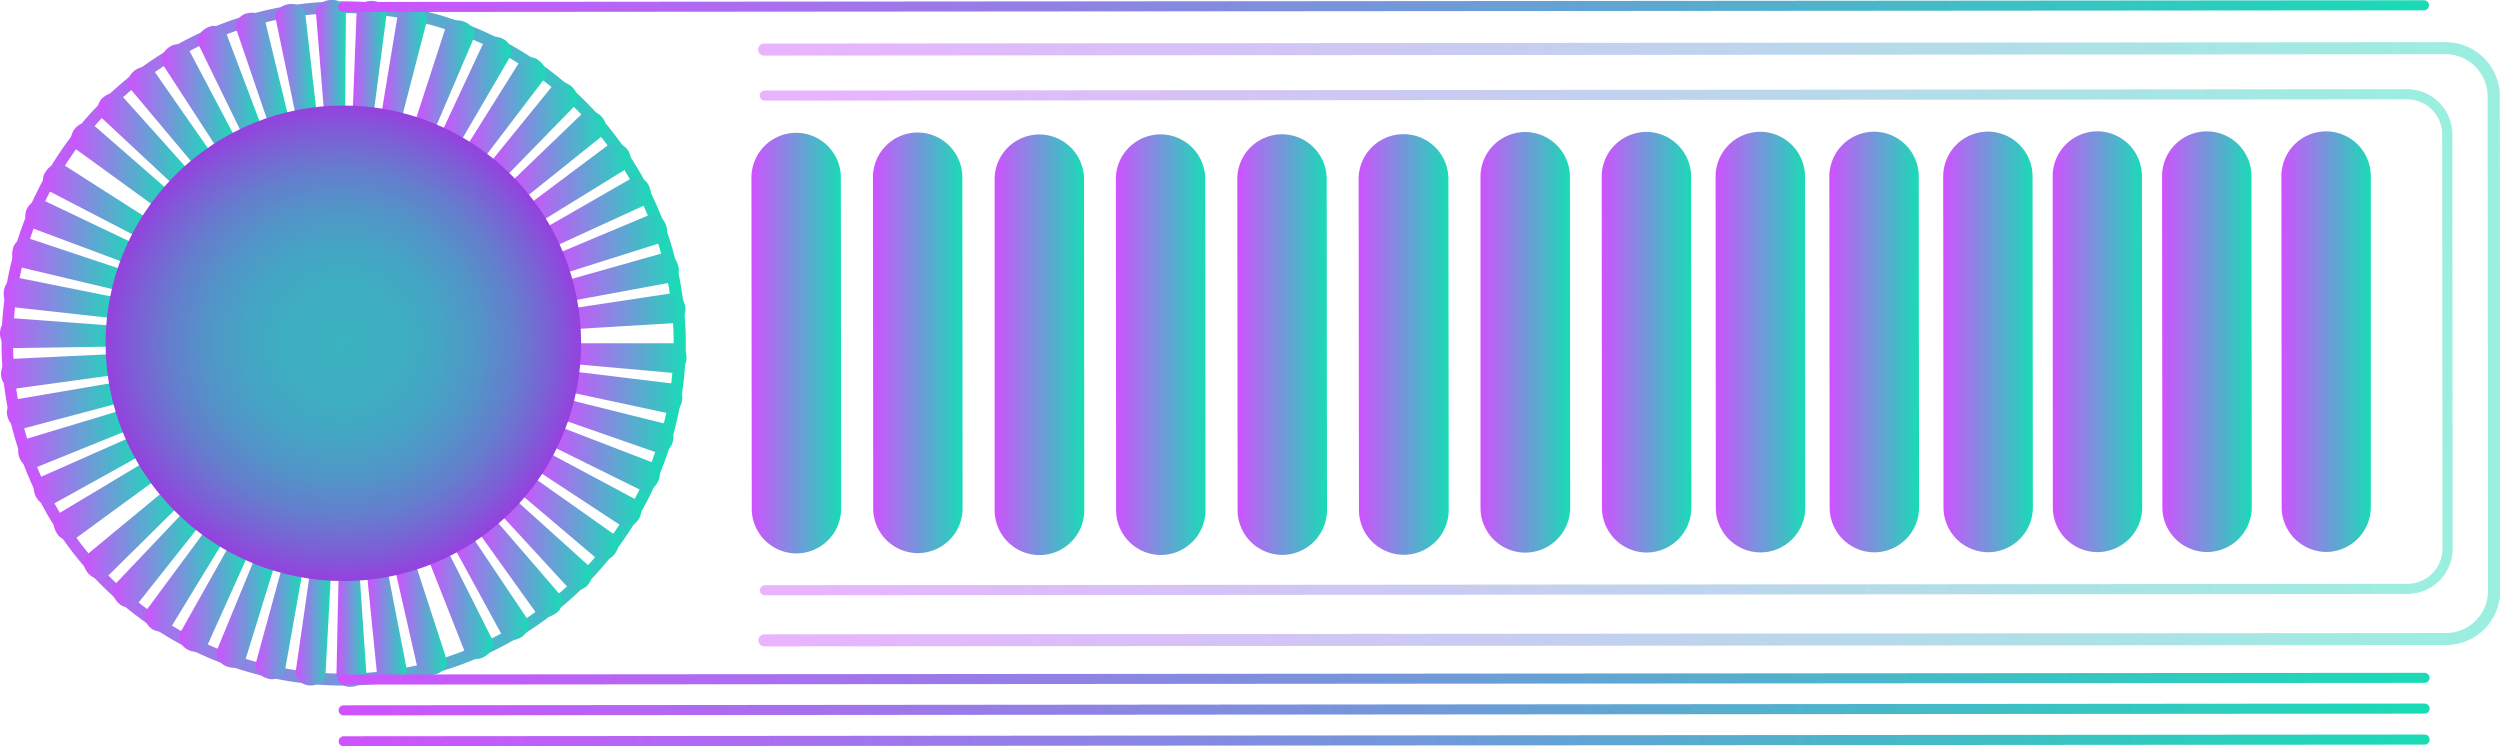 <svg xmlns="http://www.w3.org/2000/svg" xmlns:xlink="http://www.w3.org/1999/xlink" viewBox="0 0 496.91 148.3"><defs><style>.cls-1{fill:url(#New_Gradient_Swatch_1);}.cls-2{fill:url(#New_Gradient_Swatch_1-2);}.cls-3{fill:url(#New_Gradient_Swatch_1-3);}.cls-4{fill:url(#New_Gradient_Swatch_1-4);}.cls-5{fill:url(#New_Gradient_Swatch_1-5);}.cls-6{fill:url(#New_Gradient_Swatch_1-6);}.cls-7{fill:url(#New_Gradient_Swatch_1-7);}.cls-8{fill:url(#New_Gradient_Swatch_1-8);}.cls-9{fill:url(#New_Gradient_Swatch_1-9);}.cls-10{fill:url(#New_Gradient_Swatch_1-10);}.cls-11{fill:url(#New_Gradient_Swatch_1-11);}.cls-12{fill:url(#New_Gradient_Swatch_1-12);}.cls-13{fill:url(#New_Gradient_Swatch_1-13);}.cls-14{fill:url(#New_Gradient_Swatch_1-14);}.cls-15{fill:url(#New_Gradient_Swatch_1-15);}.cls-16{fill:url(#New_Gradient_Swatch_1-16);}.cls-17{fill:url(#New_Gradient_Swatch_1-17);}.cls-18{fill:url(#New_Gradient_Swatch_1-18);}.cls-19{fill:url(#New_Gradient_Swatch_1-19);}.cls-20{fill:url(#New_Gradient_Swatch_1-20);}.cls-21{fill:url(#New_Gradient_Swatch_1-21);}.cls-22{fill:url(#New_Gradient_Swatch_1-22);}.cls-23{fill:url(#New_Gradient_Swatch_1-23);}.cls-24{fill:url(#New_Gradient_Swatch_1-24);}.cls-25{fill:url(#New_Gradient_Swatch_1-25);}.cls-26{fill:url(#New_Gradient_Swatch_1-26);}.cls-27{fill:url(#New_Gradient_Swatch_1-27);}.cls-28{fill:url(#New_Gradient_Swatch_1-28);}.cls-29{fill:url(#New_Gradient_Swatch_1-29);}.cls-30{fill:url(#New_Gradient_Swatch_1-30);}.cls-31{fill:url(#New_Gradient_Swatch_1-31);}.cls-32{fill:url(#New_Gradient_Swatch_1-32);}.cls-33{fill:url(#New_Gradient_Swatch_1-33);}.cls-34{fill:url(#New_Gradient_Swatch_1-34);}.cls-35{fill:url(#New_Gradient_Swatch_1-35);}.cls-36{fill:url(#New_Gradient_Swatch_1-36);}.cls-37{fill:url(#New_Gradient_Swatch_1-37);}.cls-38{fill:url(#New_Gradient_Swatch_1-38);}.cls-39{fill:url(#New_Gradient_Swatch_1-39);}.cls-40{fill:url(#New_Gradient_Swatch_1-40);}.cls-41{fill:url(#New_Gradient_Swatch_1-41);}.cls-42{fill:url(#New_Gradient_Swatch_1-42);}.cls-43{fill:url(#New_Gradient_Swatch_1-43);}.cls-44{fill:url(#New_Gradient_Swatch_1-44);}.cls-45{fill:url(#New_Gradient_Swatch_1-45);}.cls-46{fill:url(#New_Gradient_Swatch_1-46);}.cls-47{fill:url(#New_Gradient_Swatch_1-47);}.cls-48{fill:url(#New_Gradient_Swatch_1-48);}.cls-49{fill:url(#New_Gradient_Swatch_1-49);}.cls-50{fill:url(#New_Gradient_Swatch_1-50);}.cls-51{fill:url(#New_Gradient_Swatch_1-51);}.cls-52{fill:url(#New_Gradient_Swatch_1-52);}.cls-53{fill:url(#New_Gradient_Swatch_1-53);}.cls-54{fill:url(#New_Gradient_Swatch_1-54);}.cls-55{fill:url(#New_Gradient_Swatch_1-55);}.cls-56{fill:url(#New_Gradient_Swatch_1-56);}.cls-57{fill:url(#New_Gradient_Swatch_1-57);}.cls-58{fill:url(#New_Gradient_Swatch_1-58);}.cls-59{fill:url(#New_Gradient_Swatch_1-59);}.cls-60{fill:url(#New_Gradient_Swatch_1-60);}.cls-61{fill:url(#New_Gradient_Swatch_1-61);}.cls-62{fill:url(#New_Gradient_Swatch_1-62);}.cls-63{fill:url(#New_Gradient_Swatch_1-63);}.cls-64{fill:url(#New_Gradient_Swatch_1-64);}.cls-65{fill:url(#New_Gradient_Swatch_1-65);}.cls-66{fill:url(#New_Gradient_Swatch_4);}.cls-67{opacity:0.44;}.cls-68{fill:url(#New_Gradient_Swatch_1-66);}.cls-69{fill:url(#New_Gradient_Swatch_1-67);}.cls-70{fill:url(#New_Gradient_Swatch_1-68);}.cls-71{fill:url(#New_Gradient_Swatch_1-69);}.cls-72{fill:url(#New_Gradient_Swatch_1-70);}.cls-73{fill:url(#New_Gradient_Swatch_1-71);}</style><linearGradient id="New_Gradient_Swatch_1" x1="0.22" y1="68.23" x2="136.28" y2="68.23" gradientUnits="userSpaceOnUse"><stop offset="0" stop-color="#cf52fe"/><stop offset="1" stop-color="#19dbb6"/></linearGradient><linearGradient id="New_Gradient_Swatch_1-2" x1="149.36" y1="68.16" x2="167.19" y2="68.16" xlink:href="#New_Gradient_Swatch_1"/><linearGradient id="New_Gradient_Swatch_1-3" x1="173.51" y1="68.14" x2="191.33" y2="68.14" xlink:href="#New_Gradient_Swatch_1"/><linearGradient id="New_Gradient_Swatch_1-4" x1="197.65" y1="68.53" x2="215.47" y2="68.53" xlink:href="#New_Gradient_Swatch_1"/><linearGradient id="New_Gradient_Swatch_1-5" x1="221.79" y1="68.51" x2="239.61" y2="68.51" xlink:href="#New_Gradient_Swatch_1"/><linearGradient id="New_Gradient_Swatch_1-6" x1="245.93" y1="68.49" x2="263.76" y2="68.49" xlink:href="#New_Gradient_Swatch_1"/><linearGradient id="New_Gradient_Swatch_1-7" x1="270.07" y1="68.47" x2="287.9" y2="68.47" xlink:href="#New_Gradient_Swatch_1"/><linearGradient id="New_Gradient_Swatch_1-8" x1="294.22" y1="68.04" x2="312.04" y2="68.04" xlink:href="#New_Gradient_Swatch_1"/><linearGradient id="New_Gradient_Swatch_1-9" x1="318.36" y1="68.02" x2="336.18" y2="68.02" xlink:href="#New_Gradient_Swatch_1"/><linearGradient id="New_Gradient_Swatch_1-10" x1="340.99" y1="68" x2="358.81" y2="68" xlink:href="#New_Gradient_Swatch_1"/><linearGradient id="New_Gradient_Swatch_1-11" x1="363.61" y1="67.98" x2="381.44" y2="67.98" xlink:href="#New_Gradient_Swatch_1"/><linearGradient id="New_Gradient_Swatch_1-12" x1="386.24" y1="67.96" x2="404.07" y2="67.96" xlink:href="#New_Gradient_Swatch_1"/><linearGradient id="New_Gradient_Swatch_1-13" x1="407.97" y1="67.94" x2="425.79" y2="67.94" xlink:href="#New_Gradient_Swatch_1"/><linearGradient id="New_Gradient_Swatch_1-14" x1="429.74" y1="67.93" x2="447.57" y2="67.93" xlink:href="#New_Gradient_Swatch_1"/><linearGradient id="New_Gradient_Swatch_1-15" x1="453.46" y1="67.91" x2="471.28" y2="67.91" xlink:href="#New_Gradient_Swatch_1"/><linearGradient id="New_Gradient_Swatch_1-16" x1="112.98" y1="61.83" x2="136.22" y2="61.83" xlink:href="#New_Gradient_Swatch_1"/><linearGradient id="New_Gradient_Swatch_1-17" x1="111.99" y1="54.97" x2="134.9" y2="54.97" xlink:href="#New_Gradient_Swatch_1"/><linearGradient id="New_Gradient_Swatch_1-18" x1="110.35" y1="48.32" x2="132.59" y2="48.32" xlink:href="#New_Gradient_Swatch_1"/><linearGradient id="New_Gradient_Swatch_1-19" x1="108.09" y1="42" x2="129.37" y2="42" xlink:href="#New_Gradient_Swatch_1"/><linearGradient id="New_Gradient_Swatch_1-20" x1="105.12" y1="36.07" x2="125.31" y2="36.07" xlink:href="#New_Gradient_Swatch_1"/><linearGradient id="New_Gradient_Swatch_1-21" x1="101.58" y1="30.61" x2="120.45" y2="30.61" xlink:href="#New_Gradient_Swatch_1"/><linearGradient id="New_Gradient_Swatch_1-22" x1="97.54" y1="25.72" x2="114.79" y2="25.72" xlink:href="#New_Gradient_Swatch_1"/><linearGradient id="New_Gradient_Swatch_1-23" x1="92.98" y1="21.48" x2="108.48" y2="21.48" xlink:href="#New_Gradient_Swatch_1"/><linearGradient id="New_Gradient_Swatch_1-24" x1="88.02" y1="17.92" x2="101.62" y2="17.92" xlink:href="#New_Gradient_Swatch_1"/><linearGradient id="New_Gradient_Swatch_1-25" x1="82.74" y1="15.14" x2="94.3" y2="15.14" xlink:href="#New_Gradient_Swatch_1"/><linearGradient id="New_Gradient_Swatch_1-26" x1="75.92" y1="12.78" x2="84.82" y2="12.78" xlink:href="#New_Gradient_Swatch_1"/><linearGradient id="New_Gradient_Swatch_1-27" x1="70.15" y1="11.8" x2="76.83" y2="11.8" xlink:href="#New_Gradient_Swatch_1"/><linearGradient id="New_Gradient_Swatch_1-28" x1="62.8" y1="11.66" x2="68.75" y2="11.66" xlink:href="#New_Gradient_Swatch_1"/><linearGradient id="New_Gradient_Swatch_1-29" x1="54.76" y1="12.33" x2="62.8" y2="12.33" xlink:href="#New_Gradient_Swatch_1"/><linearGradient id="New_Gradient_Swatch_1-30" x1="46.89" y1="13.8" x2="57.13" y2="13.8" xlink:href="#New_Gradient_Swatch_1"/><linearGradient id="New_Gradient_Swatch_1-31" x1="39.32" y1="16.12" x2="51.68" y2="16.12" xlink:href="#New_Gradient_Swatch_1"/><linearGradient id="New_Gradient_Swatch_1-32" x1="32.14" y1="19.22" x2="46.49" y2="19.22" xlink:href="#New_Gradient_Swatch_1"/><linearGradient id="New_Gradient_Swatch_1-33" x1="25.46" y1="23.05" x2="41.71" y2="23.05" xlink:href="#New_Gradient_Swatch_1"/><linearGradient id="New_Gradient_Swatch_1-34" x1="19.44" y1="27.56" x2="37.35" y2="27.56" xlink:href="#New_Gradient_Swatch_1"/><linearGradient id="New_Gradient_Swatch_1-35" x1="14.1" y1="32.68" x2="33.45" y2="32.68" xlink:href="#New_Gradient_Swatch_1"/><linearGradient id="New_Gradient_Swatch_1-36" x1="8.57" y1="39.64" x2="29.52" y2="39.64" xlink:href="#New_Gradient_Swatch_1"/><linearGradient id="New_Gradient_Swatch_1-37" x1="5.04" y1="45.83" x2="26.94" y2="45.83" xlink:href="#New_Gradient_Swatch_1"/><linearGradient id="New_Gradient_Swatch_1-38" x1="2.42" y1="52.36" x2="25.03" y2="52.36" xlink:href="#New_Gradient_Swatch_1"/><linearGradient id="New_Gradient_Swatch_1-39" x1="0.73" y1="59.14" x2="23.85" y2="59.14" xlink:href="#New_Gradient_Swatch_1"/><linearGradient id="New_Gradient_Swatch_1-40" x1="0" y1="66.21" x2="23.33" y2="66.21" xlink:href="#New_Gradient_Swatch_1"/><linearGradient id="New_Gradient_Swatch_1-41" x1="0.22" y1="73.86" x2="23.46" y2="73.86" xlink:href="#New_Gradient_Swatch_1"/><linearGradient id="New_Gradient_Swatch_1-42" x1="1.41" y1="80.73" x2="24.35" y2="80.73" xlink:href="#New_Gradient_Swatch_1"/><linearGradient id="New_Gradient_Swatch_1-43" x1="3.6" y1="87.41" x2="25.94" y2="87.41" xlink:href="#New_Gradient_Swatch_1"/><linearGradient id="New_Gradient_Swatch_1-44" x1="6.72" y1="93.79" x2="28.14" y2="93.79" xlink:href="#New_Gradient_Swatch_1"/><linearGradient id="New_Gradient_Swatch_1-45" x1="10.71" y1="99.76" x2="31.01" y2="99.76" xlink:href="#New_Gradient_Swatch_1"/><linearGradient id="New_Gradient_Swatch_1-46" x1="16.66" y1="106.43" x2="35.34" y2="106.43" xlink:href="#New_Gradient_Swatch_1"/><linearGradient id="New_Gradient_Swatch_1-47" x1="22.39" y1="111.24" x2="39.45" y2="111.24" xlink:href="#New_Gradient_Swatch_1"/><linearGradient id="New_Gradient_Swatch_1-48" x1="28.76" y1="115.41" x2="44.07" y2="115.41" xlink:href="#New_Gradient_Swatch_1"/><linearGradient id="New_Gradient_Swatch_1-49" x1="35.66" y1="118.88" x2="49.05" y2="118.88" xlink:href="#New_Gradient_Swatch_1"/><linearGradient id="New_Gradient_Swatch_1-50" x1="43.05" y1="121.58" x2="54.35" y2="121.58" xlink:href="#New_Gradient_Swatch_1"/><linearGradient id="New_Gradient_Swatch_1-51" x1="50.8" y1="123.52" x2="59.94" y2="123.52" xlink:href="#New_Gradient_Swatch_1"/><linearGradient id="New_Gradient_Swatch_1-52" x1="58.78" y1="124.62" x2="65.7" y2="124.62" xlink:href="#New_Gradient_Swatch_1"/><linearGradient id="New_Gradient_Swatch_1-53" x1="66.85" y1="124.84" x2="72.8" y2="124.84" xlink:href="#New_Gradient_Swatch_1"/><linearGradient id="New_Gradient_Swatch_1-54" x1="73.07" y1="124.25" x2="80.85" y2="124.25" xlink:href="#New_Gradient_Swatch_1"/><linearGradient id="New_Gradient_Swatch_1-55" x1="78.75" y1="122.85" x2="88.75" y2="122.85" xlink:href="#New_Gradient_Swatch_1"/><linearGradient id="New_Gradient_Swatch_1-56" x1="85.42" y1="120.04" x2="98.01" y2="120.04" xlink:href="#New_Gradient_Swatch_1"/><linearGradient id="New_Gradient_Swatch_1-57" x1="90.56" y1="116.85" x2="105.14" y2="116.85" xlink:href="#New_Gradient_Swatch_1"/><linearGradient id="New_Gradient_Swatch_1-58" x1="95.3" y1="112.94" x2="111.73" y2="112.94" xlink:href="#New_Gradient_Swatch_1"/><linearGradient id="New_Gradient_Swatch_1-59" x1="99.62" y1="108.36" x2="117.68" y2="108.36" xlink:href="#New_Gradient_Swatch_1"/><linearGradient id="New_Gradient_Swatch_1-60" x1="103.45" y1="103.19" x2="122.95" y2="103.19" xlink:href="#New_Gradient_Swatch_1"/><linearGradient id="New_Gradient_Swatch_1-61" x1="106.66" y1="97.5" x2="127.47" y2="97.5" xlink:href="#New_Gradient_Swatch_1"/><linearGradient id="New_Gradient_Swatch_1-62" x1="109.29" y1="91.34" x2="131.14" y2="91.34" xlink:href="#New_Gradient_Swatch_1"/><linearGradient id="New_Gradient_Swatch_1-63" x1="111.3" y1="84.84" x2="133.85" y2="84.84" xlink:href="#New_Gradient_Swatch_1"/><linearGradient id="New_Gradient_Swatch_1-64" x1="112.56" y1="78.08" x2="135.63" y2="78.08" xlink:href="#New_Gradient_Swatch_1"/><linearGradient id="New_Gradient_Swatch_1-65" x1="113.14" y1="71.15" x2="136.46" y2="71.15" xlink:href="#New_Gradient_Swatch_1"/><radialGradient id="New_Gradient_Swatch_4" cx="70.19" cy="67.35" r="47.26" gradientTransform="translate(66.16 -29.02) rotate(44.95)" gradientUnits="userSpaceOnUse"><stop offset="0" stop-color="#3ab2c0"/><stop offset="0.23" stop-color="#3dafc1"/><stop offset="0.41" stop-color="#45a5c4"/><stop offset="0.58" stop-color="#5294c8"/><stop offset="0.74" stop-color="#667cce"/><stop offset="0.89" stop-color="#7e5dd7"/><stop offset="1" stop-color="#9541de"/></radialGradient><linearGradient id="New_Gradient_Swatch_1-66" x1="150.76" y1="68.43" x2="496.91" y2="68.43" xlink:href="#New_Gradient_Swatch_1"/><linearGradient id="New_Gradient_Swatch_1-67" x1="150.96" y1="68.03" x2="487.47" y2="68.03" xlink:href="#New_Gradient_Swatch_1"/><linearGradient id="New_Gradient_Swatch_1-68" x1="67.31" y1="134.9" x2="482.91" y2="134.9" xlink:href="#New_Gradient_Swatch_1"/><linearGradient id="New_Gradient_Swatch_1-69" x1="67.31" y1="141.01" x2="482.92" y2="141.01" xlink:href="#New_Gradient_Swatch_1"/><linearGradient id="New_Gradient_Swatch_1-70" x1="67.32" y1="147.13" x2="482.92" y2="147.13" xlink:href="#New_Gradient_Swatch_1"/><linearGradient id="New_Gradient_Swatch_1-71" x1="67.19" y1="1.22" x2="482.8" y2="1.22" xlink:href="#New_Gradient_Swatch_1"/></defs><title>loading_02_purple_blue</title><g id="Layer_2" data-name="Layer 2"><g id="Layer_1-2" data-name="Layer 1"><path class="cls-1" d="M68.31,136.27a68,68,0,1,1,68-68.09A68.11,68.11,0,0,1,68.31,136.27ZM68.2,2.59a65.65,65.65,0,1,0,65.7,65.59A65.72,65.72,0,0,0,68.2,2.59Z"/><path class="cls-2" d="M158.31,110h0a8.91,8.91,0,0,1-8.89-8.88l-.06-65.83a8.91,8.91,0,0,1,8.88-8.89h0a8.9,8.9,0,0,1,8.89,8.88l.06,65.82A8.92,8.92,0,0,1,158.31,110Z"/><path class="cls-3" d="M182.45,109.94h0a8.91,8.91,0,0,1-8.89-8.88l-.05-65.83a8.9,8.9,0,0,1,8.87-8.89h0a8.92,8.92,0,0,1,8.9,8.88l.05,65.82A8.92,8.92,0,0,1,182.45,109.94Z"/><path class="cls-4" d="M206.59,110.33h0a8.93,8.93,0,0,1-8.89-8.88l0-65.83a8.9,8.9,0,0,1,8.88-8.89h0a8.91,8.91,0,0,1,8.89,8.87l.05,65.83A8.92,8.92,0,0,1,206.59,110.33Z"/><path class="cls-5" d="M230.74,110.31h0a8.93,8.93,0,0,1-8.9-8.88l-.05-65.83a8.91,8.91,0,0,1,8.88-8.89h0a8.9,8.9,0,0,1,8.89,8.87l.05,65.83A8.91,8.91,0,0,1,230.74,110.31Z"/><path class="cls-6" d="M254.88,110.29h0a8.91,8.91,0,0,1-8.89-8.88l-.06-65.83a8.91,8.91,0,0,1,8.88-8.89h0a8.9,8.9,0,0,1,8.89,8.87l.06,65.83A8.92,8.92,0,0,1,254.88,110.29Z"/><path class="cls-7" d="M279,110.27h0a8.91,8.91,0,0,1-8.89-8.88l-.06-65.83A8.91,8.91,0,0,1,279,26.67h0a8.9,8.9,0,0,1,8.89,8.87l.06,65.83A8.92,8.92,0,0,1,279,110.27Z"/><path class="cls-8" d="M303.16,109.84h0a8.91,8.91,0,0,1-8.89-8.88l0-65.83a8.9,8.9,0,0,1,8.87-8.89h0a8.92,8.92,0,0,1,8.9,8.88l.05,65.82A8.92,8.92,0,0,1,303.16,109.84Z"/><path class="cls-9" d="M327.3,109.82h0a8.92,8.92,0,0,1-8.89-8.88l-.05-65.83a8.9,8.9,0,0,1,8.87-8.89h0a8.92,8.92,0,0,1,8.9,8.88l.05,65.82A8.92,8.92,0,0,1,327.3,109.82Z"/><path class="cls-10" d="M349.93,109.8h0a8.91,8.91,0,0,1-8.89-8.88L341,35.09a8.9,8.9,0,0,1,8.87-8.89h0a8.92,8.92,0,0,1,8.9,8.88l.05,65.83A8.92,8.92,0,0,1,349.93,109.8Z"/><path class="cls-11" d="M372.56,109.78h0a8.91,8.91,0,0,1-8.89-8.88l-.06-65.83a8.92,8.92,0,0,1,8.88-8.89h0a8.91,8.91,0,0,1,8.89,8.88l.06,65.83A8.91,8.91,0,0,1,372.56,109.78Z"/><path class="cls-12" d="M395.19,109.76h0a8.91,8.91,0,0,1-8.89-8.88l-.06-65.83a8.92,8.92,0,0,1,8.88-8.89h0A8.91,8.91,0,0,1,404,35l.06,65.83A8.91,8.91,0,0,1,395.19,109.76Z"/><path class="cls-13" d="M416.92,109.74h0a8.9,8.9,0,0,1-8.89-8.87L408,35a8.92,8.92,0,0,1,8.88-8.9h0A8.91,8.91,0,0,1,425.74,35l.05,65.83A8.9,8.9,0,0,1,416.92,109.74Z"/><path class="cls-14" d="M438.69,109.72h0a8.9,8.9,0,0,1-8.89-8.87L429.74,35a8.91,8.91,0,0,1,8.88-8.89h0A8.9,8.9,0,0,1,447.51,35l.06,65.83A8.91,8.91,0,0,1,438.69,109.72Z"/><path class="cls-15" d="M462.4,109.71h0a8.93,8.93,0,0,1-8.89-8.88L453.46,35a8.9,8.9,0,0,1,8.88-8.89h0A8.91,8.91,0,0,1,471.23,35l0,65.83A8.92,8.92,0,0,1,462.4,109.71Z"/><path class="cls-16" d="M136.21,61h0a2.81,2.81,0,0,1-2.29,3.23l-18.34,1.1A2.3,2.3,0,0,1,113,63.46h0a2.3,2.3,0,0,1,2.13-2.38l18.17-2.75C134.65,58.12,136,59.33,136.21,61Z"/><path class="cls-17" d="M134.77,52.75h0a2.67,2.67,0,0,1-1.8,3.47L114.9,59.56A2.45,2.45,0,0,1,112.05,58a2.36,2.36,0,0,1,1.87-2.64l17.69-5C132.92,50,134.35,51.09,134.77,52.75Z"/><path class="cls-18" d="M132.36,44.7h0c.59,1.61,0,3.26-1.31,3.66L113.53,53.9a2.45,2.45,0,0,1-3.07-1.16h0a2.45,2.45,0,0,1,1.59-2.87L129,42.76C130.25,42.22,131.77,43.09,132.36,44.7Z"/><path class="cls-19" d="M129,37h0c.75,1.53.34,3.26-.91,3.81l-16.7,7.66a2.35,2.35,0,0,1-3.13-.79h0a2.45,2.45,0,0,1,1.18-3l15.93-9.15A2.69,2.69,0,0,1,129,37Z"/><path class="cls-20" d="M124.74,29.77h0a2.81,2.81,0,0,1-.47,3.93l-15.64,9.65a2.31,2.31,0,0,1-3.17-.43h0a2.29,2.29,0,0,1,.76-3.11l14.69-11C122,28,123.72,28.4,124.74,29.77Z"/><path class="cls-21" d="M119.56,23.18a3.24,3.24,0,0,1,.89,2.09,2.33,2.33,0,0,1-.82,1.81L105.3,38.57a2.71,2.71,0,0,1-1.73.61,2.07,2.07,0,0,1-1.53-.6h0a2.39,2.39,0,0,1,.41-3.23l13.24-12.74C116.67,21.66,118.42,21.91,119.56,23.18Z"/><path class="cls-22" d="M113.65,17.23h0c1.27,1.15,1.51,2.89.55,3.86L101.38,34.24a2.44,2.44,0,0,1-3.25.42h0a2.49,2.49,0,0,1,.05-3.28l11.59-14.26C110.64,16,112.39,16.08,113.65,17.23Z"/><path class="cls-23" d="M107.08,12h0c1.38,1,1.81,2.74,1,3.82L96.94,30.46a2.33,2.33,0,0,1-3.13.75h0a2.37,2.37,0,0,1-.4-3.19l9.76-15.57A2.74,2.74,0,0,1,107.08,12Z"/><path class="cls-24" d="M99.9,7.69h0a3,3,0,0,1,1.55,1.68,2.23,2.23,0,0,1-.11,2L92.09,27.22a2.67,2.67,0,0,1-1.4,1.19,2.23,2.23,0,0,1-1.61-.05h0a2.33,2.33,0,0,1-.79-3.13L96.06,8.59C96.63,7.35,98.36,6.93,99.9,7.69Z"/><path class="cls-25" d="M92.22,4.29h0c1.61.59,2.47,2.09,1.91,3.38L86.91,24.56A2.49,2.49,0,0,1,84,26.13h0a2.42,2.42,0,0,1-1.14-3.06L88.54,5.59C89,4.29,90.61,3.7,92.22,4.29Z"/><path class="cls-26" d="M82.37,1.37h0c1.66.41,2.73,1.84,2.38,3.16l-4.6,17.79a2.29,2.29,0,0,1-2.58,1.88A2.32,2.32,0,0,1,76,21.43l3-18.13A2.79,2.79,0,0,1,82.37,1.37Z"/><path class="cls-27" d="M74.06.18a2.94,2.94,0,0,1,2.09.93A2.32,2.32,0,0,1,76.81,3L74.44,21.2a2.72,2.72,0,0,1-.83,1.64,2.23,2.23,0,0,1-1.51.58h0a2.32,2.32,0,0,1-1.94-2.57l.72-18.36C70.93,1.13,72.36.08,74.06.18Z"/><path class="cls-28" d="M65.69,0h0A2.65,2.65,0,0,1,68.75,2.4l-.14,18.37a2.48,2.48,0,0,1-2,2.55A2.41,2.41,0,0,1,64.31,21L62.81,2.64C62.69,1.28,64,.09,65.69,0Z"/><path class="cls-29" d="M57.35.83h0c1.69-.26,3.19.65,3.34,2l2.09,18.25a2.42,2.42,0,0,1-1.73,2.78h0a2.47,2.47,0,0,1-2.51-2.12l-3.74-18C54.51,2.4,55.66,1.1,57.35.83Z"/><path class="cls-30" d="M49.15,2.65c1.66-.44,3.27.3,3.58,1.63l4.32,17.85a2.35,2.35,0,0,1-1.38,2.92h0a2.44,2.44,0,0,1-2.74-1.73L47,5.93A2.7,2.7,0,0,1,49.15,2.65Z"/><path class="cls-31" d="M41.23,5.46h0A2.79,2.79,0,0,1,45,6.67l6.49,17.18a2.33,2.33,0,0,1-1,3h0a2.3,2.3,0,0,1-2.91-1.34L39.53,9C38.92,7.8,39.69,6.19,41.23,5.46Z"/><path class="cls-32" d="M33.76,9.29h0A3.28,3.28,0,0,1,36,8.81,2.31,2.31,0,0,1,37.6,10l8.57,16.25A2.68,2.68,0,0,1,46.43,28a2,2,0,0,1-.87,1.4h0a2.4,2.4,0,0,1-3.09-1L32.47,13C31.72,11.84,32.3,10.18,33.76,9.29Z"/><path class="cls-33" d="M26.8,14h0c1.37-1,3.12-.94,3.89.19l10.5,15.08A2.42,2.42,0,0,1,41,32.5a2.48,2.48,0,0,1-3.21-.66L26,17.77C25.05,16.7,25.43,15,26.8,14Z"/><path class="cls-34" d="M20.44,19.43h0c1.26-1.15,3-1.26,3.93-.23L36.63,32.89a2.32,2.32,0,0,1,.14,3.21,2.37,2.37,0,0,1-3.21-.21L20.12,23.36A2.76,2.76,0,0,1,20.44,19.43Z"/><path class="cls-35" d="M14.83,25.66h0a3,3,0,0,1,1.94-1.21,2.29,2.29,0,0,1,1.92.49L32.52,37a2.68,2.68,0,0,1,.91,1.6,2.25,2.25,0,0,1-.36,1.58h0a2.34,2.34,0,0,1-3.22.18L15,29.59C13.88,28.8,13.8,27,14.83,25.66Z"/><path class="cls-36" d="M9.07,34.15h0c.88-1.47,2.55-2.06,3.69-1.31l15.48,9.89a2.38,2.38,0,0,1,1,3.08,2.47,2.47,0,0,1-3.19.63L9.78,38A2.67,2.67,0,0,1,9.07,34.15Z"/><path class="cls-37" d="M5.28,41.64h0c.73-1.55,2.34-2.32,3.57-1.72l16.58,7.91a2.15,2.15,0,1,1-1.67,4L6.53,45.4C5.25,44.94,4.67,43.24,5.28,41.64Z"/><path class="cls-38" d="M2.54,49.59h0A2.68,2.68,0,0,1,5.8,47.41l17.43,5.81A2.46,2.46,0,0,1,25,56a2.37,2.37,0,0,1-2.92,1.4L4.19,53.15C2.86,52.85,2.11,51.24,2.54,49.59Z"/><path class="cls-39" d="M.78,57.8h0C1,56.1,2.35,55,3.68,55.23l18,3.61a2.48,2.48,0,0,1,2.14,2.5h0a2.45,2.45,0,0,1-2.79,1.74l-18.26-2C1.43,61,.52,59.49.78,57.8Z"/><path class="cls-40" d="M0,66.14H0c.08-1.71,1.27-3,2.63-2.89L21,64.62a2.38,2.38,0,0,1,2.37,2.23h0a2,2,0,0,1-.81,1.44,2.66,2.66,0,0,1-1.71.63l-18.37.27a2.33,2.33,0,0,1-1.79-.87A3.38,3.38,0,0,1,0,66.14Z"/><path class="cls-41" d="M.22,74.51c-.1-1.7,1-3.14,2.31-3.19l18.36-.86a2.32,2.32,0,0,1,2.57,1.93h0a2.36,2.36,0,0,1-2.19,2.35l-18.2,2.5A2.76,2.76,0,0,1,.22,74.51Z"/><path class="cls-42" d="M1.5,82.81h0a2.74,2.74,0,0,1,1.89-3.46L21.5,76.26a2.38,2.38,0,0,1,2.8,1.59,2.32,2.32,0,0,1-1.88,2.6L4.66,85.17C3.35,85.53,1.92,84.47,1.5,82.81Z"/><path class="cls-43" d="M3.82,90.88a3.35,3.35,0,0,1,0-2.27A2.26,2.26,0,0,1,5.2,87.24l17.59-5.3a2.74,2.74,0,0,1,1.84.08,2,2,0,0,1,1.2,1.12A2.4,2.4,0,0,1,24.23,86l-17,6.88C5.93,93.38,4.41,92.49,3.82,90.88Z"/><path class="cls-44" d="M7.09,98.62c-.75-1.54-.32-3.25.93-3.79l16.8-7.43a2.42,2.42,0,0,1,3.16.82h0a2.5,2.5,0,0,1-1.26,3l-16.06,8.92C9.45,100.86,7.83,100.17,7.09,98.62Z"/><path class="cls-45" d="M11.25,105.91h0c-.9-1.46-.66-3.22.52-3.91l15.76-9.44a2.31,2.31,0,0,1,3.18.47,2.36,2.36,0,0,1-.82,3.11L15.05,107A2.75,2.75,0,0,1,11.25,105.91Z"/><path class="cls-46" d="M17.57,114h0c-1.15-1.27-1.22-3-.15-3.87L31.59,98.42a2.47,2.47,0,0,1,3.29-.08,2.44,2.44,0,0,1-.4,3.26L21.42,114.51C20.46,115.48,18.72,115.25,17.57,114Z"/><path class="cls-47" d="M23.55,119.86h0C22.27,118.71,22,117,23,116l12.65-13.33a2.36,2.36,0,0,1,3.21-.42h0a2.44,2.44,0,0,1,0,3.24L27.46,119.88A2.67,2.67,0,0,1,23.55,119.86Z"/><path class="cls-48" d="M30.18,125h0c-1.39-1-1.83-2.74-1-3.82l10.93-14.78a2.16,2.16,0,1,1,3.56,2.4L34.1,124.48C33.41,125.65,31.63,125.89,30.18,125Z"/><path class="cls-49" d="M37.45,129.19h0a3.13,3.13,0,0,1-1.61-1.62,2.32,2.32,0,0,1,.09-2l9-16a2.71,2.71,0,0,1,1.38-1.21,2.08,2.08,0,0,1,1.64,0h0a2.38,2.38,0,0,1,.82,3.14l-7.55,16.76C40.7,129.51,39,129.94,37.45,129.19Z"/><path class="cls-50" d="M45.16,132.5h0c-1.61-.59-2.49-2.11-2-3.36l7-17a2.43,2.43,0,0,1,2.85-1.61,2.49,2.49,0,0,1,1.18,3.08l-5.42,17.55C48.41,132.49,46.78,133.08,45.16,132.5Z"/><path class="cls-51" d="M53.22,134.87h0c-1.66-.42-2.71-1.85-2.34-3.16L55.72,114a2.36,2.36,0,0,1,2.62-1.89h0a2.44,2.44,0,0,1,1.56,2.84L56.69,133A2.7,2.7,0,0,1,53.22,134.87Z"/><path class="cls-52" d="M61.51,136.24a2.82,2.82,0,0,1-2.71-2.89l2.62-18.19a2.16,2.16,0,1,1,4.28.42l-1,18.35C64.66,135.29,63.21,136.34,61.51,136.24Z"/><path class="cls-53" d="M69.88,136.5h0a2.67,2.67,0,0,1-3-2.47l.39-18.37a2.45,2.45,0,0,1,2.09-2.48h0a2.35,2.35,0,0,1,2.21,2.36l1.25,18.33C72.9,135.23,71.58,136.42,69.88,136.5Z"/><path class="cls-54" d="M78.23,135.78h0c-1.7.25-3.18-.65-3.31-2l-1.84-18.27a2.5,2.5,0,0,1,1.76-2.79,2.43,2.43,0,0,1,2.48,2.14l3.49,18C81.08,134.2,79.92,135.52,78.23,135.78Z"/><path class="cls-55" d="M86.45,134.06h0c-1.66.43-3.26-.32-3.55-1.65l-4.08-17.92a2.39,2.39,0,0,1,1.42-2.92h0a2,2,0,0,1,1.61.35A2.63,2.63,0,0,1,83,113.37l5.69,17.47a2.26,2.26,0,0,1-.31,2A3.32,3.32,0,0,1,86.45,134.06Z"/><path class="cls-56" d="M96.11,130.6h0a2.69,2.69,0,0,1-3.76-1.12l-6.73-17.09a2.43,2.43,0,0,1,1-3.08,2.34,2.34,0,0,1,2.94,1.32l8.26,16.42C98.41,128.26,97.66,129.87,96.11,130.6Z"/><path class="cls-57" d="M103.54,126.69c-1.46.89-3.19.62-3.83-.58L90.92,110a2.17,2.17,0,1,1,3.67-2.23L104.8,123C105.57,124.14,105,125.8,103.54,126.69Z"/><path class="cls-58" d="M110.45,121.93c-1.37,1-3.13.95-3.92-.16l-10.7-14.94a2.38,2.38,0,0,1,.19-3.24h0a2.47,2.47,0,0,1,3.2.59l12,13.91A2.68,2.68,0,0,1,110.45,121.93Z"/><path class="cls-59" d="M116.74,116.39c-1.24,1.18-3,1.28-3.95.27l-12.44-13.52a2.16,2.16,0,1,1,3-3L117,112.44C118,113.35,117.89,115.13,116.74,116.39Z"/><path class="cls-60" d="M122.23,110.05a3.2,3.2,0,0,1-1.88,1.27,2.32,2.32,0,0,1-1.94-.46L104.42,99a2.66,2.66,0,0,1-.92-1.58,2,2,0,0,1,.3-1.61h0a2.38,2.38,0,0,1,3.24-.21l15,10.6C123.17,106.92,123.26,108.69,122.23,110.05Z"/><path class="cls-61" d="M127,103.12c-.88,1.46-2.55,2-3.68,1.28L107.93,94.29a2.43,2.43,0,0,1-1-3.11,2.49,2.49,0,0,1,3.23-.57l16.2,8.67C127.57,99.94,127.84,101.65,127,103.12Z"/><path class="cls-62" d="M130.82,95.67h0c-.73,1.55-2.34,2.31-3.56,1.69l-16.47-8.14a2.34,2.34,0,0,1-1.33-2.93,2.18,2.18,0,0,1,1.22-1.05,2.66,2.66,0,0,1,1.84.06l17.14,6.61A2.24,2.24,0,0,1,131,93.38,3,3,0,0,1,130.82,95.67Z"/><path class="cls-63" d="M133.72,87.78h0a2.74,2.74,0,0,1-3.32,2.12l-17.35-6.05a2.36,2.36,0,0,1-1.69-2.73h0a2.32,2.32,0,0,1,2.91-1.37l17.82,4.44C133.42,84.51,134.16,86.13,133.72,87.78Z"/><path class="cls-64" d="M135.58,79.59a3.32,3.32,0,0,1-1.05,2,2.28,2.28,0,0,1-1.91.51l-18-3.86a2.79,2.79,0,0,1-1.57-1,2,2,0,0,1-.51-1.57h0A2.41,2.41,0,0,1,115.34,74l18.24,2.22C134.94,76.39,135.85,77.9,135.58,79.59Z"/><path class="cls-65" d="M136.45,71.26h0c-.08,1.7-1.27,3-2.63,2.86l-18.3-1.63a2.44,2.44,0,0,1-2.38-2.26,2.49,2.49,0,0,1,2.6-2h18.37C135.48,68.17,136.54,69.55,136.45,71.26Z"/><circle class="cls-66" cx="68.25" cy="68.23" r="47.26" transform="translate(-28.26 68.25) rotate(-45)"/><g class="cls-67"><path class="cls-68" d="M486.17,128.21l-334.11.27a1.2,1.2,0,1,1,0-2.39l334.12-.27a8.37,8.37,0,0,0,8.35-8.37l-.08-98.32a8.38,8.38,0,0,0-8.37-8.36L152,11.05a1.2,1.2,0,1,1,0-2.39l334.11-.28a10.77,10.77,0,0,1,10.76,10.75l.08,98.31A10.77,10.77,0,0,1,486.17,128.21Z"/></g><g class="cls-67"><path class="cls-69" d="M478.48,118.05l-326.43.27a1,1,0,0,1,0-2l326.43-.27a7,7,0,0,0,7-7l-.06-82.31a7,7,0,0,0-7-7L152,20a1,1,0,1,1,0-2l326.44-.27a9,9,0,0,1,9,9l.06,82.31A9,9,0,0,1,478.48,118.05Z"/></g><path class="cls-70" d="M481.91,135.73l-413.6.34a1,1,0,0,1,0-2l413.6-.34a1,1,0,0,1,0,2Z"/><path class="cls-71" d="M481.92,141.84l-413.61.35a1,1,0,0,1,0-2l413.61-.35a1,1,0,0,1,0,2Z"/><path class="cls-72" d="M481.92,148l-413.6.34a1,1,0,0,1,0-2l413.6-.34a1,1,0,0,1,1,1A1,1,0,0,1,481.92,148Z"/><path class="cls-73" d="M481.8,2.05,68.2,2.39a1,1,0,1,1,0-2L481.8.05a1,1,0,1,1,0,2Z"/></g></g></svg>